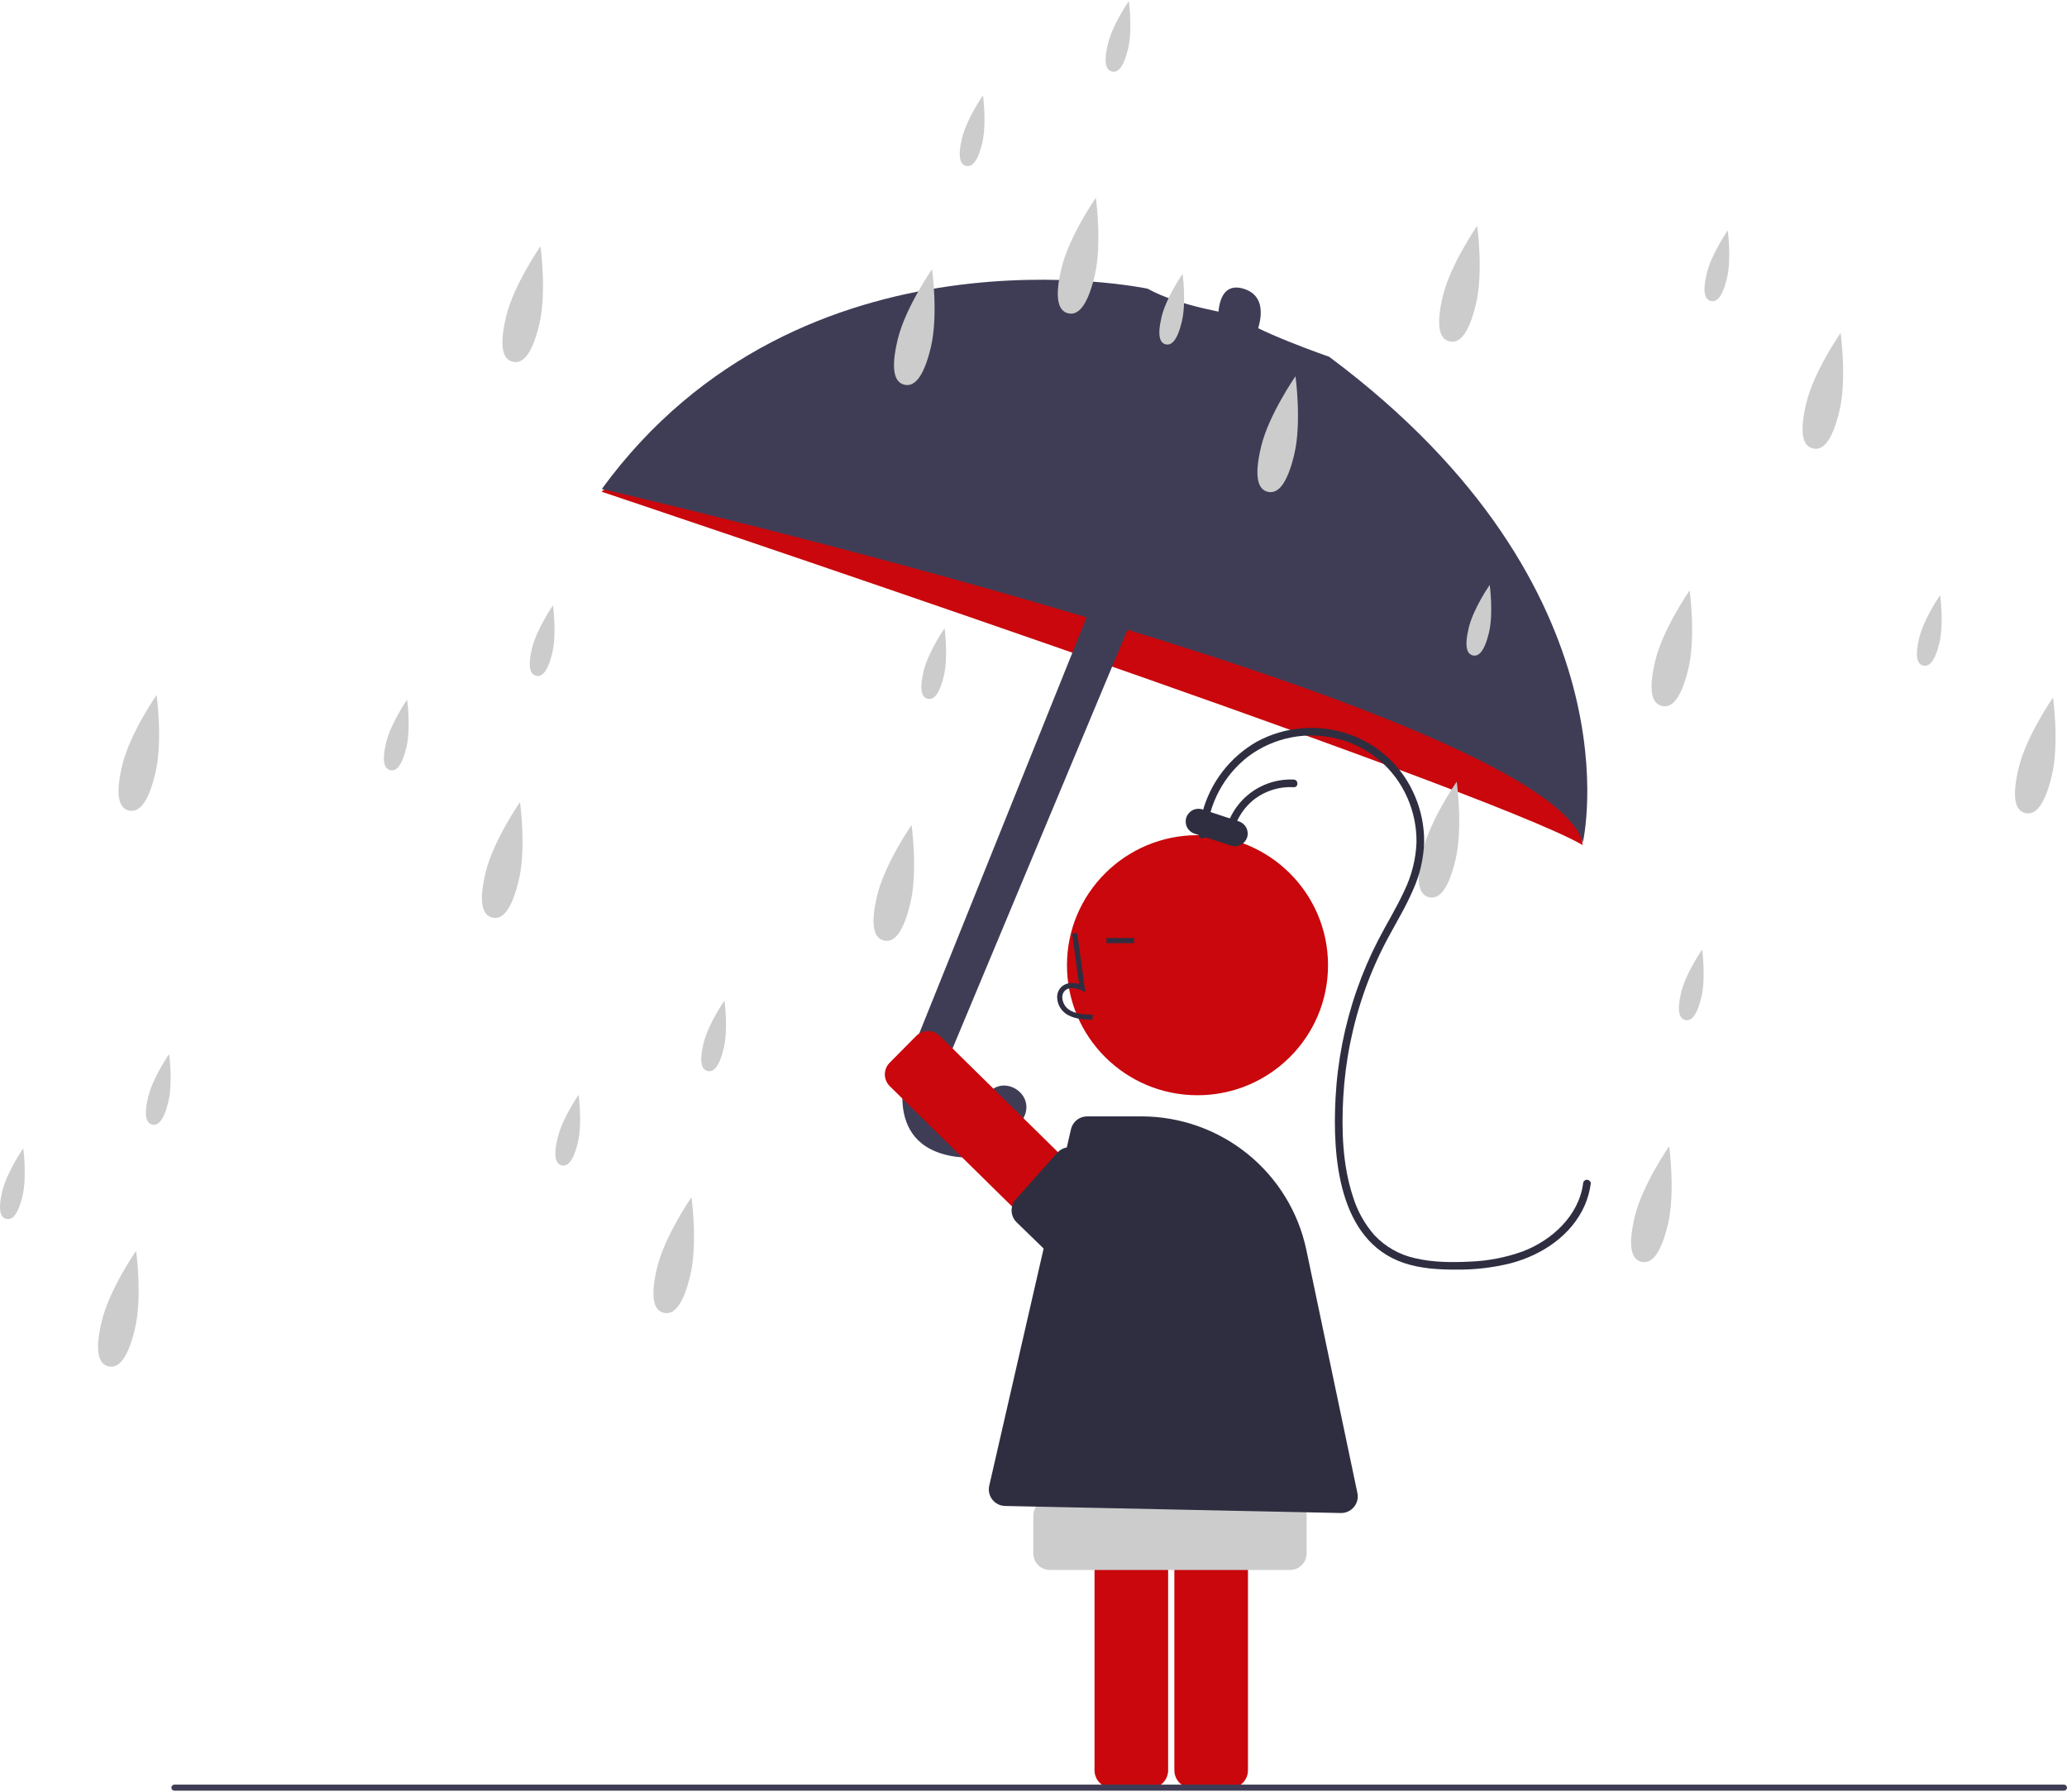 <svg width="360" height="312" viewBox="0 0 360 312" fill="none" xmlns="http://www.w3.org/2000/svg">
<g clip-path="url(#clip0_6_80)">
<path d="M214.232 311.378H207.653C206.826 311.377 206.033 311.049 205.448 310.467C204.863 309.884 204.534 309.094 204.533 308.27V253.653C204.534 252.829 204.863 252.039 205.448 251.456C206.033 250.873 206.826 250.546 207.653 250.545H214.232C215.059 250.546 215.852 250.873 216.437 251.456C217.022 252.039 217.351 252.829 217.352 253.653V308.27C217.351 309.094 217.022 309.884 216.437 310.467C215.852 311.049 215.059 311.377 214.232 311.378Z" fill="#C9070C"/>
<path d="M200.328 311.378H193.749C192.922 311.377 192.129 311.049 191.544 310.467C190.959 309.884 190.63 309.094 190.629 308.27V253.653C190.63 252.829 190.959 252.039 191.544 251.456C192.129 250.873 192.922 250.546 193.749 250.545H200.328C201.156 250.546 201.949 250.873 202.534 251.456C203.119 252.039 203.448 252.829 203.448 253.653V308.27C203.448 309.094 203.119 309.884 202.534 310.467C201.949 311.049 201.156 311.377 200.328 311.378Z" fill="#C9070C"/>
<path d="M27.058 134.638C25.726 140.194 24.043 141.516 22.45 141.137C20.856 140.758 19.955 138.821 21.287 133.266C22.619 127.71 27.273 121.019 27.273 121.019C27.273 121.019 28.39 129.083 27.058 134.638Z" fill="#CCCCCC"/>
<path d="M23.492 231.428C22.16 236.984 20.477 238.306 18.884 237.927C17.291 237.548 16.389 235.611 17.721 230.056C19.053 224.501 23.707 217.809 23.707 217.809C23.707 217.809 24.824 225.873 23.492 231.428Z" fill="#CCCCCC"/>
<path d="M218.648 58.44C218.648 58.44 221.701 52.007 216.768 50.335C211.835 48.662 212.19 55.4 212.19 55.4L218.191 58.947" fill="#3F3D56"/>
<path d="M114.997 77.368L104.773 85.623C104.773 85.623 258.151 136.967 275.644 147.152L273.917 132.765L259.426 115.184L231.356 97.348L186.044 83.308L136.665 65.619L114.997 77.368Z" fill="#C9070C"/>
<path d="M193.111 97.898L158.41 184.162C158.41 184.162 152.864 198.447 165.121 201.185C172.489 202.831 176.385 198.378 178.32 194.565C180.386 190.493 174.776 186.912 171.972 190.521C171.927 190.579 171.881 190.639 171.836 190.7C171.767 190.791 164.415 196.473 164.419 188.696C164.437 186.904 164.811 185.132 165.518 183.483L199.62 101.901L193.111 97.898Z" fill="#3F3D56"/>
<path d="M215.126 54.779C215.126 54.779 205.362 53.359 199.87 50.268C199.87 50.268 139.606 37.491 104.811 85.154C104.811 85.154 268.616 122.923 275.681 146.683C275.681 146.683 285.962 102.714 231.501 62.127C231.501 62.127 218.177 57.515 215.126 54.779Z" fill="#3F3D56"/>
<path d="M29.322 191.857C28.509 195.247 27.483 196.054 26.51 195.823C25.538 195.591 24.988 194.409 25.801 191.02C26.613 187.63 29.453 183.547 29.453 183.547C29.453 183.547 30.134 188.468 29.322 191.857Z" fill="#CCCCCC"/>
<path d="M3.914 208.285C3.102 211.675 2.075 212.482 1.103 212.25C0.131 212.019 -0.419 210.837 0.393 207.447C1.206 204.058 4.046 199.975 4.046 199.975C4.046 199.975 4.727 204.895 3.914 208.285Z" fill="#CCCCCC"/>
<path d="M190.645 48.06C189.313 53.615 187.631 54.938 186.037 54.559C184.444 54.179 183.543 52.243 184.874 46.687C186.206 41.132 190.86 34.441 190.86 34.441C190.86 34.441 191.977 42.505 190.645 48.06Z" fill="#CCCCCC"/>
<path d="M196.475 8.489C195.662 11.879 194.636 12.685 193.663 12.454C192.691 12.223 192.141 11.041 192.954 7.651C193.766 4.262 196.606 0.179 196.606 0.179C196.606 0.179 197.288 5.099 196.475 8.489Z" fill="#CCCCCC"/>
<path d="M171.068 24.917C170.255 28.306 169.228 29.113 168.256 28.882C167.284 28.651 166.734 27.469 167.547 24.079C168.359 20.689 171.199 16.606 171.199 16.606C171.199 16.606 171.88 21.527 171.068 24.917Z" fill="#CCCCCC"/>
<path d="M120.218 222.105C118.886 227.66 117.203 228.982 115.61 228.603C114.016 228.224 113.115 226.287 114.447 220.732C115.779 215.177 120.433 208.486 120.433 208.486C120.433 208.486 121.55 216.549 120.218 222.105Z" fill="#CCCCCC"/>
<path d="M126.048 182.533C125.235 185.923 124.208 186.73 123.236 186.499C122.264 186.267 121.714 185.086 122.527 181.696C123.339 178.306 126.179 174.223 126.179 174.223C126.179 174.223 126.86 179.144 126.048 182.533Z" fill="#CCCCCC"/>
<path d="M100.64 198.961C99.828 202.351 98.801 203.158 97.829 202.926C96.856 202.695 96.307 201.513 97.119 198.124C97.932 194.734 100.772 190.651 100.772 190.651C100.772 190.651 101.453 195.571 100.64 198.961Z" fill="#CCCCCC"/>
<path d="M93.919 56.496C92.587 62.051 90.905 63.373 89.311 62.994C87.718 62.615 86.817 60.678 88.148 55.123C89.48 49.568 94.134 42.877 94.134 42.877C94.134 42.877 95.251 50.941 93.919 56.496Z" fill="#CCCCCC"/>
<path d="M90.353 153.286C89.021 158.841 87.339 160.163 85.745 159.784C84.152 159.405 83.251 157.469 84.583 151.913C85.914 146.358 90.568 139.667 90.568 139.667C90.568 139.667 91.685 147.731 90.353 153.286Z" fill="#CCCCCC"/>
<path d="M96.183 113.715C95.37 117.105 94.344 117.911 93.371 117.68C92.399 117.449 91.849 116.267 92.662 112.877C93.475 109.487 96.314 105.405 96.314 105.405C96.314 105.405 96.996 110.325 96.183 113.715Z" fill="#CCCCCC"/>
<path d="M70.776 130.142C69.963 133.532 68.936 134.339 67.964 134.108C66.992 133.877 66.442 132.695 67.255 129.305C68.067 125.915 70.907 121.832 70.907 121.832C70.907 121.832 71.588 126.753 70.776 130.142Z" fill="#CCCCCC"/>
<path d="M162.117 60.492C160.786 66.047 159.103 67.369 157.51 66.99C155.916 66.611 155.015 64.674 156.347 59.119C157.679 53.564 162.333 46.873 162.333 46.873C162.333 46.873 163.449 54.936 162.117 60.492Z" fill="#CCCCCC"/>
<path d="M158.552 157.282C157.22 162.837 155.537 164.159 153.944 163.78C152.35 163.401 151.449 161.464 152.781 155.909C154.113 150.354 158.767 143.663 158.767 143.663C158.767 143.663 159.883 151.727 158.552 157.282Z" fill="#CCCCCC"/>
<path d="M164.382 117.711C163.569 121.101 162.542 121.907 161.57 121.676C160.598 121.445 160.048 120.263 160.86 116.873C161.673 113.483 164.513 109.401 164.513 109.401C164.513 109.401 165.194 114.321 164.382 117.711Z" fill="#CCCCCC"/>
<path d="M225.413 79.139C224.081 84.695 222.398 86.017 220.805 85.638C219.212 85.259 218.31 83.322 219.642 77.767C220.974 72.212 225.628 65.52 225.628 65.52C225.628 65.52 226.745 73.584 225.413 79.139Z" fill="#CCCCCC"/>
<path d="M205.836 55.996C205.023 59.386 203.996 60.193 203.024 59.961C202.052 59.73 201.502 58.548 202.314 55.158C203.127 51.769 205.967 47.686 205.967 47.686C205.967 47.686 206.648 52.606 205.836 55.996Z" fill="#CCCCCC"/>
<path d="M257.06 52.944C255.729 58.499 254.046 59.821 252.453 59.442C250.859 59.063 249.958 57.127 251.29 51.571C252.622 46.016 257.276 39.325 257.276 39.325C257.276 39.325 258.392 47.389 257.06 52.944Z" fill="#CCCCCC"/>
<path d="M253.495 149.734C252.163 155.289 250.48 156.611 248.887 156.232C247.293 155.853 246.392 153.917 247.724 148.361C249.056 142.806 253.71 136.115 253.71 136.115C253.71 136.115 254.826 144.179 253.495 149.734Z" fill="#CCCCCC"/>
<path d="M259.325 110.163C258.512 113.553 257.485 114.359 256.513 114.128C255.541 113.897 254.991 112.715 255.803 109.325C256.616 105.936 259.456 101.853 259.456 101.853C259.456 101.853 260.137 106.773 259.325 110.163Z" fill="#CCCCCC"/>
<path d="M320.356 71.591C319.024 77.147 317.342 78.469 315.748 78.09C314.155 77.711 313.253 75.774 314.585 70.219C315.917 64.664 320.571 57.973 320.571 57.973C320.571 57.973 321.688 66.036 320.356 71.591Z" fill="#CCCCCC"/>
<path d="M300.779 48.448C299.966 51.838 298.939 52.645 297.967 52.413C296.995 52.182 296.445 51 297.257 47.611C298.07 44.221 300.91 40.138 300.91 40.138C300.91 40.138 301.591 45.058 300.779 48.448Z" fill="#CCCCCC"/>
<path d="M294.057 116.435C292.725 121.99 291.043 123.312 289.449 122.933C287.856 122.554 286.955 120.617 288.287 115.062C289.618 109.507 294.272 102.816 294.272 102.816C294.272 102.816 295.389 110.879 294.057 116.435Z" fill="#CCCCCC"/>
<path d="M290.491 213.225C289.159 218.78 287.477 220.102 285.883 219.723C284.29 219.344 283.389 217.407 284.721 211.852C286.053 206.297 290.706 199.606 290.706 199.606C290.706 199.606 291.823 207.669 290.491 213.225Z" fill="#CCCCCC"/>
<path d="M296.321 173.654C295.508 177.043 294.482 177.85 293.51 177.619C292.537 177.388 291.987 176.206 292.8 172.816C293.613 169.426 296.453 165.343 296.453 165.343C296.453 165.343 297.134 170.264 296.321 173.654Z" fill="#CCCCCC"/>
<path d="M357.352 135.082C356.021 140.638 354.338 141.96 352.745 141.581C351.151 141.202 350.25 139.265 351.582 133.71C352.914 128.154 357.568 121.463 357.568 121.463C357.568 121.463 358.684 129.527 357.352 135.082Z" fill="#CCCCCC"/>
<path d="M337.775 111.939C336.962 115.329 335.936 116.135 334.963 115.904C333.991 115.673 333.441 114.491 334.254 111.101C335.067 107.711 337.907 103.629 337.907 103.629C337.907 103.629 338.588 108.549 337.775 111.939Z" fill="#CCCCCC"/>
<path d="M208.563 190.718C221.118 190.718 231.296 180.58 231.296 168.075C231.296 155.569 221.118 145.431 208.563 145.431C196.008 145.431 185.83 155.569 185.83 168.075C185.83 180.58 196.008 190.718 208.563 190.718Z" fill="#C9070C"/>
<path d="M190.271 177.58C188.797 177.539 186.963 177.488 185.55 176.46C185.13 176.142 184.784 175.735 184.538 175.269C184.291 174.803 184.15 174.29 184.124 173.764C184.099 173.39 184.16 173.016 184.304 172.67C184.448 172.324 184.67 172.016 184.953 171.769C185.691 171.148 186.769 171.002 187.93 171.342L186.727 162.584L187.61 162.464L189.025 172.76L188.287 172.423C187.432 172.032 186.259 171.834 185.529 172.447C185.35 172.608 185.21 172.807 185.121 173.03C185.032 173.253 184.996 173.493 185.015 173.733C185.037 174.124 185.143 174.506 185.326 174.853C185.509 175.2 185.765 175.504 186.076 175.743C187.175 176.543 188.637 176.646 190.296 176.693L190.271 177.58Z" fill="#2F2E41"/>
<path d="M197.514 163.34H192.713V164.228H197.514V163.34Z" fill="#2F2E41"/>
<path d="M210.154 145.364C210.321 142.688 211.063 140.078 212.331 137.712C213.599 135.346 215.363 133.279 217.502 131.651C219.713 130.021 222.264 128.907 224.966 128.394C227.668 127.881 230.452 127.981 233.11 128.686C235.751 129.37 238.201 130.642 240.277 132.406C242.353 134.17 243.999 136.381 245.093 138.871C246.193 141.343 246.742 144.023 246.702 146.726C246.581 149.666 245.847 152.549 244.549 155.192C243.208 158.101 241.517 160.83 240.049 163.674C238.603 166.478 237.355 169.38 236.315 172.357C234.199 178.424 232.95 184.757 232.606 191.171C232.06 201.281 233.031 216.04 244.489 219.92C247.403 220.907 250.546 221.091 253.601 221.083C256.819 221.122 260.028 220.747 263.149 219.969C268.558 218.53 273.693 215.152 275.998 209.903C276.529 208.691 276.885 207.41 277.056 206.098C277.104 205.738 276.714 205.435 276.387 205.432C276.211 205.436 276.044 205.508 275.919 205.632C275.795 205.756 275.723 205.923 275.719 206.098C274.972 211.691 270.293 215.981 265.213 217.909C262.244 218.981 259.126 219.582 255.97 219.69C252.829 219.848 249.568 219.824 246.493 219.104C243.755 218.514 241.264 217.103 239.355 215.062C237.652 213.11 236.383 210.822 235.629 208.348C233.82 202.849 233.631 196.803 233.948 191.072C234.308 184.68 235.583 178.371 237.736 172.338C238.823 169.293 240.135 166.331 241.66 163.477C243.15 160.686 244.804 157.974 246.06 155.065C247.285 152.391 247.959 149.499 248.041 146.561C248.051 143.847 247.509 141.16 246.447 138.661C245.404 136.152 243.839 133.891 241.856 132.027C239.874 130.163 237.517 128.738 234.942 127.845C232.323 126.937 229.541 126.584 226.776 126.81C224.012 127.035 221.325 127.834 218.889 129.155C216.571 130.482 214.54 132.253 212.914 134.367C211.288 136.48 210.098 138.894 209.414 141.468C209.082 142.743 208.881 144.048 208.816 145.364C208.772 146.221 210.11 146.219 210.154 145.364Z" fill="#2F2E41"/>
<path d="M214.599 145.832C214.964 143.361 216.207 141.103 218.101 139.468C220.115 137.787 222.697 136.933 225.32 137.081C226.18 137.124 226.178 135.792 225.32 135.749C222.469 135.621 219.669 136.542 217.455 138.335C215.24 140.129 213.765 142.671 213.31 145.478C213.181 146.316 214.469 146.678 214.599 145.832Z" fill="#2F2E41"/>
<path d="M214.382 147.251L208.033 145.163C207.472 144.979 207.007 144.579 206.741 144.054C206.475 143.528 206.43 142.918 206.615 142.359C206.801 141.8 207.201 141.337 207.729 141.072C208.257 140.808 208.869 140.763 209.43 140.947L215.779 143.035C216.341 143.22 216.805 143.619 217.071 144.145C217.337 144.671 217.382 145.28 217.197 145.839C217.012 146.398 216.611 146.861 216.083 147.126C215.555 147.391 214.943 147.436 214.382 147.251Z" fill="#2F2E41"/>
<path d="M224.672 273.386H182.866C182.098 273.385 181.362 273.081 180.818 272.54C180.275 271.999 179.97 271.265 179.969 270.5V263.947C179.97 263.182 180.275 262.448 180.818 261.907C181.362 261.366 182.098 261.062 182.866 261.061H224.672C225.44 261.062 226.177 261.366 226.72 261.907C227.263 262.448 227.569 263.182 227.569 263.947V270.5C227.569 271.265 227.263 271.999 226.72 272.54C226.177 273.081 225.44 273.385 224.672 273.386Z" fill="#CCCCCC"/>
<path d="M233.578 263.468C233.558 263.468 233.537 263.467 233.516 263.467L175.056 262.241C174.626 262.232 174.203 262.128 173.819 261.936C173.434 261.744 173.097 261.469 172.833 261.131C172.568 260.793 172.382 260.401 172.289 259.983C172.195 259.564 172.197 259.131 172.292 258.713L186.526 196.643C186.67 196.004 187.028 195.434 187.542 195.026C188.055 194.618 188.694 194.397 189.351 194.4H198.879C205.589 194.423 212.09 196.734 217.298 200.949C222.506 205.164 226.109 211.029 227.505 217.567L236.413 259.991C236.501 260.411 236.494 260.845 236.393 261.262C236.291 261.679 236.098 262.068 235.826 262.401C235.555 262.734 235.212 263.002 234.823 263.187C234.434 263.371 234.009 263.467 233.578 263.468Z" fill="#2F2E41"/>
<path d="M196.02 228.352C195.258 228.353 194.527 228.054 193.985 227.521L154.971 189.142C154.7 188.876 154.484 188.559 154.337 188.21C154.189 187.861 154.112 187.486 154.109 187.107C154.107 186.728 154.179 186.352 154.323 186.001C154.466 185.65 154.678 185.33 154.945 185.061L159.568 180.398C160.108 179.854 160.843 179.545 161.611 179.54C162.38 179.535 163.118 179.835 163.665 180.373L202.679 218.751C203.225 219.289 203.534 220.021 203.539 220.786C203.544 221.551 203.244 222.287 202.705 222.832L198.082 227.495C197.813 227.767 197.492 227.983 197.138 228.13C196.784 228.277 196.404 228.352 196.02 228.352Z" fill="#C9070C"/>
<path d="M194.216 229.514L177.061 212.841C176.526 212.321 176.213 211.615 176.186 210.871C176.159 210.127 176.421 209.401 176.917 208.844L184.138 200.737C184.423 200.417 184.776 200.164 185.171 199.996C185.566 199.828 185.994 199.749 186.424 199.765C186.853 199.781 187.274 199.892 187.655 200.09C188.036 200.287 188.369 200.566 188.629 200.907L206.985 219.541C207.499 220.113 207.766 220.864 207.725 221.631C207.685 222.398 207.341 223.117 206.769 223.632L198.328 229.731C197.753 230.245 196.998 230.51 196.227 230.47C195.456 230.429 194.733 230.085 194.216 229.514Z" fill="#2F2E41"/>
<path d="M359.469 311.821H30.381C30.311 311.821 30.242 311.808 30.177 311.781C30.113 311.755 30.054 311.716 30.004 311.667C29.955 311.618 29.916 311.56 29.889 311.495C29.862 311.431 29.848 311.362 29.848 311.293C29.848 311.223 29.862 311.154 29.889 311.09C29.916 311.026 29.955 310.967 30.004 310.918C30.054 310.869 30.113 310.83 30.177 310.804C30.242 310.777 30.311 310.764 30.381 310.764H359.469C359.539 310.764 359.608 310.777 359.673 310.804C359.737 310.83 359.796 310.869 359.845 310.918C359.895 310.967 359.934 311.026 359.961 311.09C359.988 311.154 360.001 311.223 360.001 311.293C360.001 311.362 359.988 311.431 359.961 311.495C359.934 311.56 359.895 311.618 359.845 311.667C359.796 311.716 359.737 311.755 359.673 311.781C359.608 311.808 359.539 311.821 359.469 311.821Z" fill="#3F3D56"/>
</g>
<defs>
<clipPath id="clip0_6_80">
<rect width="360" height="311.643" fill="white" transform="translate(0 0.179)"/>
</clipPath>
</defs>
</svg>
